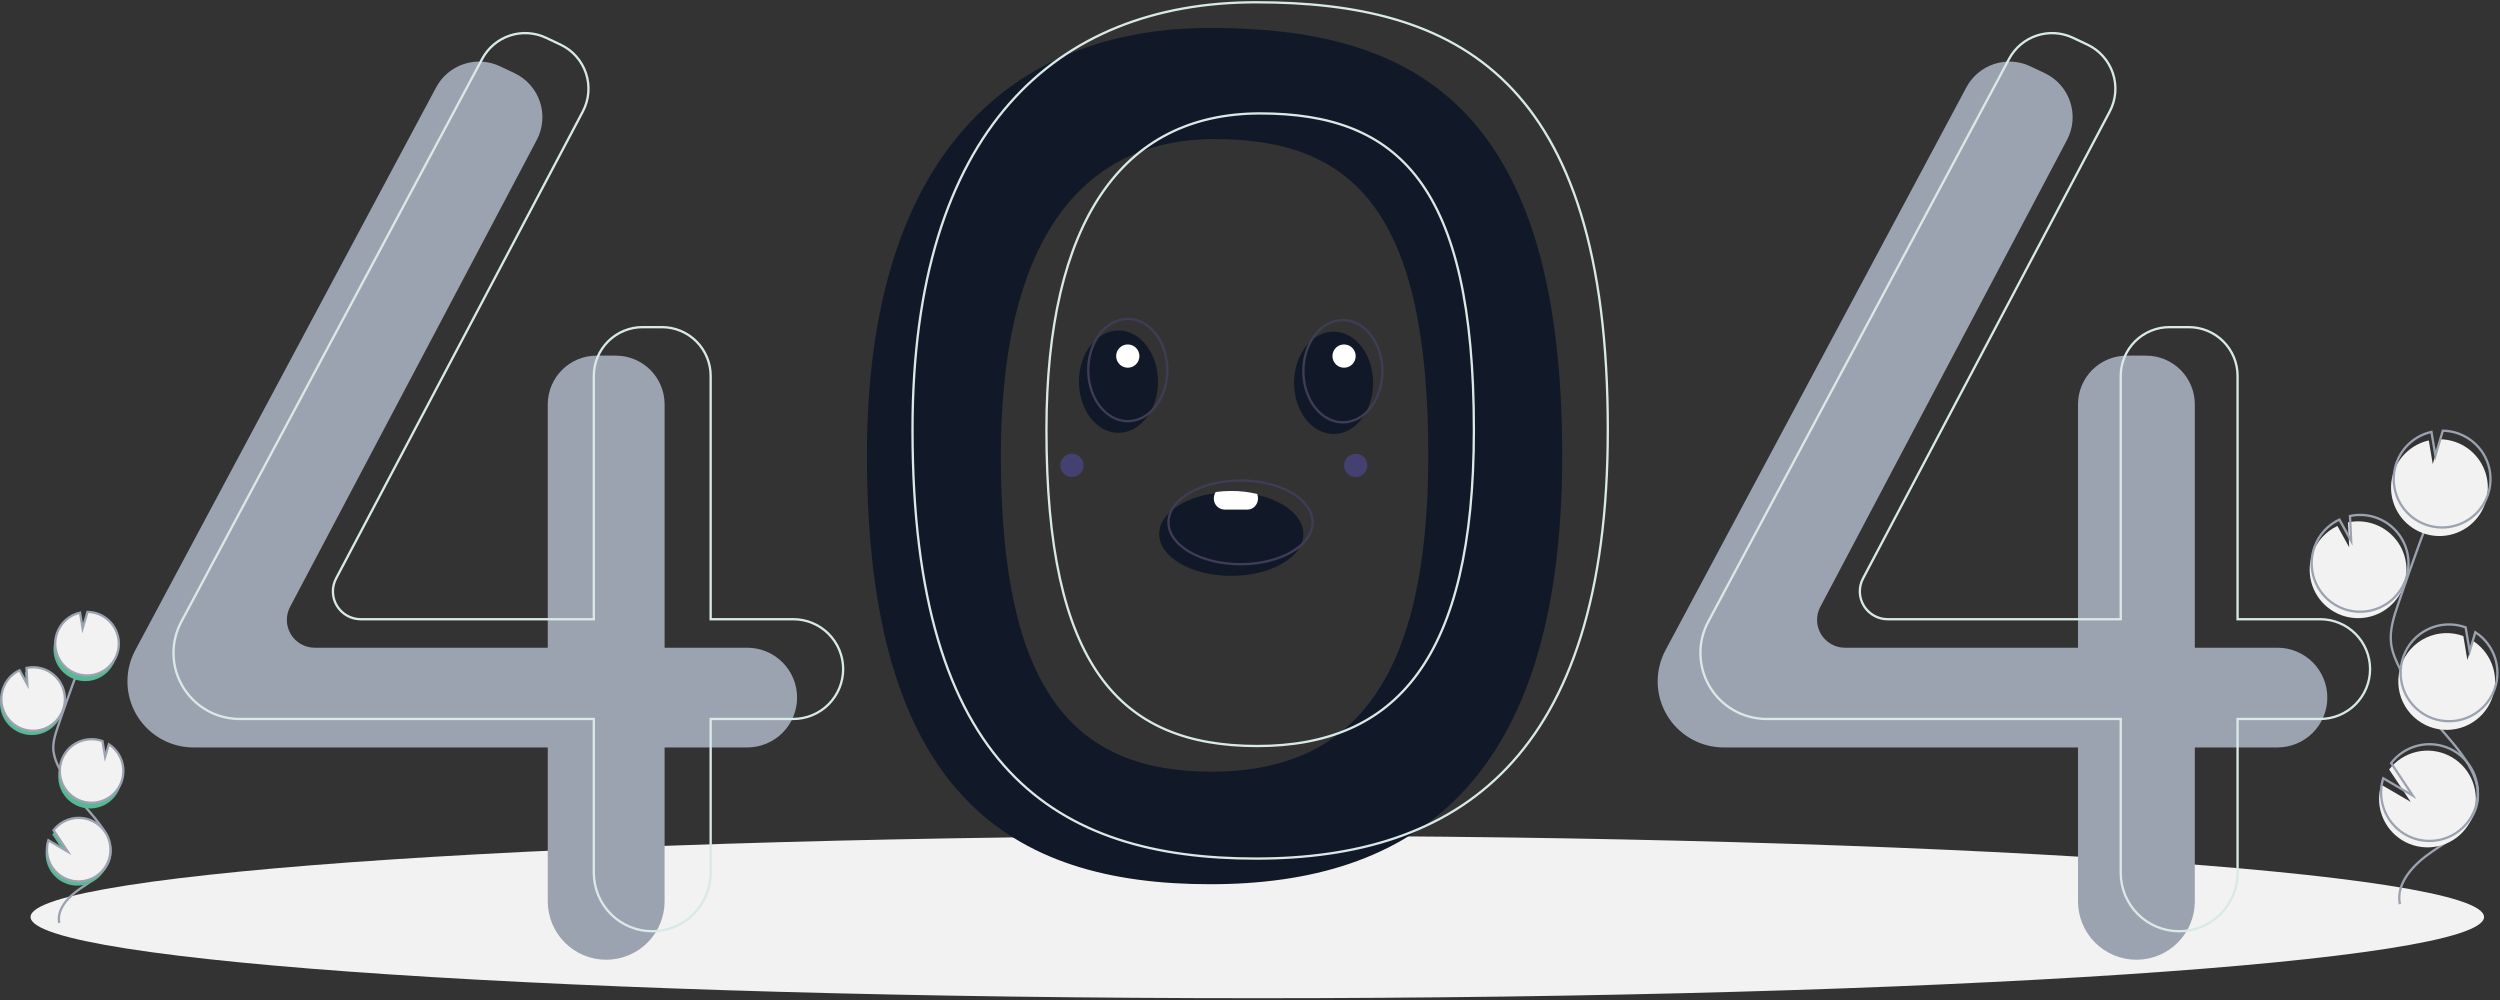 <svg width="1075" height="430" viewBox="0 0 1075 430" fill="none" xmlns="http://www.w3.org/2000/svg">
<rect x="0" y="0" width="1075" height="430" fill="#333333" stroke="none"/>
<path id="Vector" d="M540.643 429.231C831.974 429.231 1068.14 413.596 1068.14 394.309C1068.14 375.023 831.974 359.388 540.643 359.388C249.313 359.388 13.143 375.023 13.143 394.309C13.143 413.596 249.313 429.231 540.643 429.231Z" fill="#F2F2F2"/>
<path id="Vector_2" d="M520.426 12.01C434.482 12.01 372.775 67.149 372.775 195.808C372.775 341.621 434.482 380.218 520.426 380.218C606.37 380.218 671.753 337.945 671.753 195.808C671.753 43.868 606.37 12.01 520.426 12.01ZM520.991 331.818C461.464 331.818 430.365 296.895 430.365 195.902C430.365 106.79 462.737 59.797 522.264 59.797C581.791 59.797 614.163 90.665 614.163 195.902C614.163 294.349 580.517 331.818 520.991 331.818Z" fill="#111827"/>
<path id="Vector_3" d="M321.311 278.517H285.777V173.877C285.777 168.32 283.569 162.989 279.639 159.059C275.709 155.129 270.379 152.922 264.821 152.922H256.495C253.743 152.922 251.018 153.464 248.475 154.517C245.933 155.57 243.623 157.113 241.677 159.059C239.731 161.005 238.187 163.315 237.134 165.858C236.081 168.4 235.539 171.125 235.539 173.877V278.517H135.309C133.247 278.517 131.22 277.984 129.425 276.97C127.629 275.955 126.127 274.494 125.062 272.728C123.998 270.962 123.408 268.951 123.35 266.89C123.292 264.829 123.768 262.788 124.731 260.965L230.814 60.184C232.136 57.681 232.938 54.936 233.17 52.114C233.402 49.293 233.061 46.453 232.165 43.767C231.27 41.082 229.84 38.605 227.961 36.487C226.082 34.37 223.793 32.654 221.233 31.445L214.971 28.488C210.108 26.192 204.549 25.853 199.444 27.541C194.338 29.23 190.077 32.816 187.542 37.558L58.16 279.591C55.957 283.712 54.804 288.314 54.804 292.987C54.804 296.719 55.539 300.414 56.967 303.861C58.395 307.309 60.489 310.441 63.127 313.08C65.766 315.719 68.898 317.812 72.346 319.24C75.793 320.668 79.489 321.403 83.22 321.403H235.539V387.57C235.539 390.869 236.189 394.135 237.451 397.183C238.713 400.23 240.564 402.999 242.896 405.332C245.229 407.664 247.998 409.515 251.045 410.777C254.093 412.039 257.359 412.689 260.658 412.689C263.957 412.689 267.223 412.039 270.271 410.777C273.318 409.515 276.087 407.664 278.42 405.332C280.752 402.999 282.603 400.23 283.865 397.183C285.127 394.135 285.777 390.869 285.777 387.57V321.403H321.311C326.998 321.403 332.452 319.144 336.474 315.122C340.495 311.101 342.754 305.647 342.754 299.96C342.754 294.273 340.495 288.819 336.474 284.797C332.453 280.776 326.998 278.517 321.311 278.517Z" fill="#9CA3B0"/>
<path id="Vector_4" d="M979.308 278.517H943.773V173.877C943.773 168.32 941.566 162.989 937.636 159.059C933.706 155.129 928.375 152.922 922.818 152.922H914.491C911.739 152.922 909.014 153.464 906.472 154.517C903.929 155.57 901.619 157.113 899.673 159.059C897.727 161.005 896.184 163.315 895.131 165.858C894.077 168.4 893.535 171.125 893.535 173.877V278.517H793.305C791.243 278.517 789.216 277.984 787.421 276.97C785.626 275.955 784.123 274.494 783.059 272.728C781.995 270.962 781.405 268.951 781.347 266.89C781.289 264.829 781.764 262.788 782.728 260.965L888.81 60.184C890.133 57.681 890.934 54.936 891.167 52.114C891.399 49.293 891.057 46.453 890.162 43.767C889.266 41.082 887.836 38.605 885.957 36.487C884.078 34.37 881.79 32.654 879.23 31.445L872.967 28.488C868.105 26.192 862.546 25.853 857.44 27.541C852.334 29.23 848.073 32.816 845.538 37.558L716.157 279.591C713.953 283.712 712.801 288.314 712.801 292.987C712.801 300.523 715.795 307.751 721.124 313.08C726.453 318.409 733.68 321.403 741.217 321.403H893.535V387.57C893.535 394.232 896.182 400.621 900.893 405.332C905.603 410.043 911.992 412.689 918.654 412.689C925.316 412.689 931.705 410.043 936.416 405.332C941.127 400.621 943.773 394.232 943.773 387.57V321.403H979.308C984.995 321.403 990.449 319.144 994.47 315.122C998.492 311.101 1000.75 305.647 1000.75 299.96C1000.75 294.273 998.492 288.819 994.47 284.797C990.449 280.776 984.995 278.517 979.308 278.517Z" fill="#9CA3B0"/>
<path id="Vector_5" d="M341.114 266.264H305.58V161.624C305.58 158.872 305.038 156.147 303.984 153.605C302.931 151.062 301.388 148.752 299.442 146.806C297.496 144.86 295.186 143.317 292.643 142.263C290.101 141.21 287.376 140.668 284.624 140.668H276.297C270.74 140.668 265.409 142.876 261.479 146.806C257.549 150.736 255.341 156.066 255.341 161.624V266.264H155.111C153.049 266.264 151.023 265.731 149.227 264.716C147.432 263.702 145.929 262.241 144.865 260.475C143.801 258.709 143.211 256.698 143.153 254.637C143.095 252.576 143.571 250.535 144.534 248.712L250.616 47.931C251.939 45.428 252.74 42.683 252.973 39.861C253.205 37.039 252.863 34.2 251.968 31.514C251.072 28.828 249.642 26.352 247.763 24.234C245.884 22.116 243.596 20.401 241.036 19.192L234.773 16.235C229.911 13.939 224.352 13.6 219.246 15.288C214.141 16.976 209.879 20.563 207.344 25.305L77.963 267.338C75.76 271.459 74.607 276.06 74.607 280.734V280.734C74.607 288.27 77.601 295.498 82.93 300.827C88.259 306.156 95.486 309.15 103.023 309.15H255.341V375.317C255.341 378.616 255.991 381.882 257.254 384.93C258.516 387.977 260.366 390.746 262.699 393.079C265.031 395.411 267.8 397.262 270.848 398.524C273.895 399.786 277.162 400.436 280.46 400.436H280.461C287.122 400.436 293.512 397.789 298.222 393.079C302.933 388.368 305.58 381.979 305.58 375.317V309.15H341.114C343.93 309.15 346.718 308.595 349.32 307.517C351.921 306.44 354.285 304.86 356.276 302.869C358.268 300.878 359.847 298.514 360.925 295.913C362.002 293.311 362.557 290.523 362.557 287.707V287.707C362.557 284.891 362.002 282.102 360.925 279.501C359.847 276.899 358.268 274.535 356.276 272.544C354.285 270.553 351.921 268.973 349.32 267.896C346.718 266.818 343.93 266.264 341.114 266.264V266.264Z" stroke="#D8E9E7" stroke-miterlimit="10"/>
<path id="Vector_6" d="M997.688 266.264H962.153V161.624C962.153 156.066 959.946 150.736 956.016 146.806C952.086 142.876 946.755 140.668 941.198 140.668H932.871C930.119 140.668 927.394 141.21 924.852 142.263C922.309 143.317 919.999 144.86 918.053 146.806C916.107 148.752 914.564 151.062 913.51 153.605C912.457 156.147 911.915 158.872 911.915 161.624V266.264H811.685C809.623 266.264 807.596 265.731 805.801 264.716C804.006 263.702 802.503 262.241 801.439 260.475C800.374 258.709 799.785 256.698 799.727 254.637C799.669 252.576 800.144 250.535 801.108 248.712L907.19 47.931C908.513 45.428 909.314 42.683 909.547 39.861C909.779 37.039 909.437 34.2 908.542 31.514C907.646 28.828 906.216 26.352 904.337 24.234C902.458 22.116 900.17 20.401 897.61 19.192L891.347 16.235C886.485 13.939 880.925 13.6 875.82 15.288C870.714 16.976 866.453 20.563 863.918 25.305L734.536 267.338C732.333 271.459 731.181 276.06 731.181 280.734C731.181 288.27 734.174 295.498 739.503 300.827C744.832 306.156 752.06 309.15 759.596 309.15H911.915V375.317C911.915 381.979 914.562 388.368 919.272 393.079C923.983 397.789 930.372 400.436 937.034 400.436V400.436C943.696 400.436 950.085 397.789 954.796 393.079C959.507 388.368 962.153 381.979 962.153 375.317V309.15H997.688C1000.5 309.15 1003.29 308.595 1005.89 307.517C1008.5 306.44 1010.86 304.86 1012.85 302.869C1014.84 300.878 1016.42 298.514 1017.5 295.913C1018.58 293.311 1019.13 290.523 1019.13 287.707V287.707C1019.13 282.02 1016.87 276.565 1012.85 272.544C1008.83 268.523 1003.37 266.264 997.688 266.264V266.264Z" stroke="#D8E9E7" stroke-miterlimit="10"/>
<path id="Vector_7" d="M540.031 0.982C454.087 0.982 392.38 56.121 392.38 184.78C392.38 330.593 454.087 369.19 540.031 369.19C625.975 369.19 691.358 326.917 691.358 184.78C691.358 32.84 625.975 0.982 540.031 0.982ZM540.596 320.79C481.069 320.79 449.97 285.867 449.97 184.874C449.97 95.762 482.342 48.769 541.869 48.769C601.396 48.769 633.768 79.637 633.768 184.874C633.768 283.321 600.123 320.79 540.596 320.79V320.79Z" stroke="#D8E9E7" stroke-miterlimit="10"/>
<path id="Vector_8" d="M1006.86 264.55C1009.89 265.651 1013.14 266.034 1016.34 265.667C1019.54 265.301 1022.62 264.196 1025.32 262.439C1028.02 260.683 1030.28 258.322 1031.91 255.544C1033.55 252.766 1034.51 249.647 1034.74 246.431C1034.96 243.216 1034.43 239.992 1033.2 237.015C1031.96 234.038 1030.05 231.388 1027.62 229.275C1025.19 227.161 1022.3 225.642 1019.17 224.837C1016.05 224.032 1012.79 223.962 1009.64 224.634L1010.16 235.347L1005.09 226.166C1000.11 228.503 996.271 232.72 994.405 237.889C993.742 239.699 993.338 241.595 993.207 243.519C992.887 248.032 994.048 252.527 996.512 256.322C998.976 260.117 1002.61 263.006 1006.86 264.55V264.55Z" fill="#F2F2F2"/>
<path id="Vector_9" d="M1031.94 388.793C1030.15 379.683 1037.9 371.606 1045.56 366.357C1053.22 361.107 1062.17 355.949 1064.78 347.04C1068.53 334.236 1057.35 322.51 1048.64 312.398C1042.19 304.894 1036.64 296.65 1032.12 287.841C1030.31 284.308 1028.64 280.615 1028.17 276.674C1027.48 270.999 1029.31 265.351 1031.14 259.938C1037.26 241.903 1043.8 224.02 1050.77 206.288" stroke="#9CA3B0" stroke-miterlimit="10"/>
<path id="Vector_10" d="M1007.72 261.792C1010.75 262.893 1013.99 263.276 1017.2 262.909C1020.4 262.543 1023.47 261.438 1026.17 259.682C1028.88 257.925 1031.13 255.565 1032.77 252.787C1034.4 250.009 1035.37 246.889 1035.59 243.673C1035.82 240.458 1035.29 237.234 1034.06 234.257C1032.82 231.28 1030.91 228.63 1028.48 226.517C1026.04 224.403 1023.15 222.884 1020.03 222.079C1016.91 221.274 1013.64 221.204 1010.49 221.876L1011.01 232.589L1005.95 223.408C1000.97 225.745 997.129 229.962 995.262 235.131C994.599 236.941 994.196 238.837 994.065 240.761C993.745 245.274 994.905 249.769 997.369 253.564C999.833 257.359 1003.47 260.248 1007.72 261.792V261.792Z" stroke="#9CA3B0" stroke-miterlimit="10"/>
<path id="Vector_11" d="M1029.4 202.588C1030.59 199.308 1032.58 196.38 1035.2 194.073C1037.82 191.767 1040.97 190.157 1044.38 189.391L1046.09 199.574L1049.27 188.879C1053.68 188.944 1057.96 190.41 1061.48 193.064C1065 195.718 1067.59 199.423 1068.87 203.645C1070.15 207.866 1070.06 212.386 1068.6 216.551C1067.15 220.715 1064.41 224.31 1060.78 226.815C1057.15 229.32 1052.81 230.607 1048.4 230.489C1043.99 230.371 1039.73 228.854 1036.24 226.158C1032.75 223.462 1030.21 219.726 1028.98 215.49C1027.74 211.253 1027.89 206.735 1029.4 202.588H1029.4Z" fill="#F2F2F2"/>
<path id="Vector_12" d="M1030.54 198.911C1031.73 195.631 1033.72 192.703 1036.34 190.396C1038.96 188.09 1042.12 186.479 1045.52 185.713L1047.23 195.897L1050.41 185.201C1054.82 185.267 1059.1 186.732 1062.62 189.387C1066.15 192.041 1068.74 195.746 1070.02 199.968C1071.3 204.189 1071.2 208.709 1069.75 212.873C1068.29 217.038 1065.55 220.633 1061.92 223.138C1058.29 225.643 1053.96 226.93 1049.55 226.812C1045.14 226.694 1040.88 225.177 1037.38 222.481C1033.89 219.785 1031.35 216.049 1030.12 211.813C1028.89 207.576 1029.04 203.058 1030.54 198.911H1030.54Z" stroke="#9CA3B0" stroke-miterlimit="10"/>
<path id="Vector_13" d="M1044.99 312.604C1049.8 314.347 1055.07 314.261 1059.82 312.363C1064.56 310.464 1068.44 306.886 1070.72 302.311C1072.99 297.735 1073.51 292.482 1072.16 287.553C1070.81 282.623 1067.7 278.362 1063.41 275.582L1060.97 283.801L1059.24 273.497C1059.22 273.489 1059.2 273.482 1059.18 273.477C1056.62 272.543 1053.89 272.125 1051.16 272.246C1048.42 272.367 1045.74 273.025 1043.27 274.182C1040.79 275.339 1038.56 276.973 1036.72 278.991C1034.87 281.008 1033.44 283.369 1032.51 285.94C1031.58 288.51 1031.16 291.238 1031.29 293.97C1031.41 296.701 1032.07 299.381 1033.23 301.857C1034.39 304.334 1036.02 306.557 1038.04 308.401C1040.06 310.245 1042.42 311.674 1044.99 312.604H1044.99Z" fill="#F2F2F2"/>
<path id="Vector_14" d="M1045.98 308.88C1050.79 310.622 1056.06 310.536 1060.81 308.638C1065.55 306.74 1069.43 303.162 1071.71 298.586C1073.99 294.011 1074.5 288.758 1073.15 283.828C1071.8 278.899 1068.69 274.638 1064.4 271.857L1061.96 280.076L1060.23 269.772C1060.21 269.764 1060.19 269.758 1060.17 269.752C1057.61 268.818 1054.88 268.4 1052.15 268.521C1049.41 268.642 1046.73 269.3 1044.26 270.457C1041.78 271.615 1039.55 273.249 1037.71 275.266C1035.86 277.284 1034.43 279.645 1033.5 282.215C1032.57 284.785 1032.15 287.514 1032.28 290.245C1032.4 292.976 1033.06 295.656 1034.22 298.133C1035.38 300.609 1037.01 302.833 1039.03 304.677C1041.05 306.521 1043.41 307.949 1045.98 308.88H1045.98Z" stroke="#9CA3B0" stroke-miterlimit="10"/>
<path id="Vector_15" d="M1023.32 347.167C1024.15 351.867 1026.57 356.14 1030.17 359.27C1033.77 362.4 1038.34 364.195 1043.11 364.356C1047.88 364.517 1052.56 363.032 1056.37 360.152C1060.17 357.272 1062.87 353.171 1064.01 348.537C1065.15 343.903 1064.66 339.018 1062.63 334.701C1060.59 330.384 1057.14 326.897 1052.84 324.826C1048.54 322.755 1043.66 322.225 1039.02 323.326C1034.37 324.426 1030.25 327.09 1027.33 330.87L1036.61 344.826L1023.94 337.418C1022.95 340.572 1022.74 343.915 1023.32 347.167V347.167Z" fill="#F2F2F2"/>
<path id="Vector_16" d="M1024.18 344.409C1025.01 349.109 1027.42 353.382 1031.03 356.512C1034.63 359.642 1039.2 361.437 1043.97 361.598C1048.74 361.759 1053.42 360.274 1057.22 357.394C1061.03 354.514 1063.73 350.413 1064.87 345.779C1066.01 341.145 1065.52 336.26 1063.49 331.943C1061.45 327.626 1058 324.139 1053.7 322.068C1049.4 319.997 1044.52 319.467 1039.87 320.568C1035.23 321.668 1031.1 324.332 1028.19 328.112L1037.46 342.068L1024.79 334.661C1023.81 337.814 1023.6 341.157 1024.18 344.409V344.409Z" stroke="#9CA3B0" stroke-miterlimit="10"/>
<path id="Vector_17" d="M9.007 315.249C10.998 315.972 13.129 316.224 15.233 315.983C17.337 315.743 19.356 315.017 21.132 313.862C22.907 312.708 24.391 311.157 25.465 309.332C26.539 307.507 27.174 305.457 27.321 303.345C27.468 301.232 27.122 299.114 26.31 297.158C25.499 295.202 24.244 293.461 22.645 292.073C21.046 290.684 19.146 289.686 17.096 289.157C15.045 288.628 12.9 288.582 10.829 289.024L11.171 296.062L7.841 290.03C4.573 291.566 2.048 294.336 0.821 297.732C0.386 298.922 0.121 300.167 0.035 301.431C-0.175 304.397 0.587 307.35 2.206 309.843C3.825 312.337 6.213 314.234 9.007 315.249V315.249Z" fill="#57B894"/>
<path id="Vector_18" d="M25.484 396.879C24.308 390.893 29.402 385.587 34.433 382.138C39.464 378.689 45.343 375.3 47.059 369.446C49.526 361.034 42.178 353.33 36.458 346.686C32.214 341.756 28.57 336.34 25.602 330.551C24.311 328.278 23.432 325.794 23.005 323.215C22.554 319.486 23.752 315.775 24.959 312.219C28.979 300.37 33.278 288.62 37.855 276.97" stroke="#9CA3B0" stroke-miterlimit="10"/>
<path id="Vector_19" d="M9.571 313.437C11.561 314.16 13.692 314.412 15.796 314.171C17.9 313.931 19.919 313.205 21.695 312.05C23.471 310.896 24.954 309.345 26.028 307.52C27.102 305.695 27.737 303.645 27.884 301.533C28.031 299.42 27.685 297.302 26.873 295.346C26.062 293.39 24.807 291.649 23.208 290.261C21.609 288.872 19.709 287.874 17.659 287.345C15.608 286.816 13.463 286.77 11.392 287.212L11.734 294.25L8.404 288.218C5.136 289.754 2.611 292.524 1.385 295.92C0.949 297.11 0.684 298.355 0.598 299.619C0.388 302.585 1.15 305.538 2.769 308.031C4.388 310.525 6.776 312.422 9.571 313.437V313.437Z" fill="#F2F2F2" stroke="#9CA3B0" stroke-miterlimit="10"/>
<path id="Vector_20" d="M23.812 274.539C24.593 272.384 25.904 270.46 27.624 268.945C29.344 267.429 31.418 266.371 33.654 265.868L34.78 272.559L36.868 265.532C39.766 265.575 42.575 266.537 44.891 268.281C47.206 270.025 48.907 272.46 49.749 275.233C50.59 278.007 50.528 280.976 49.572 283.712C48.616 286.449 46.815 288.81 44.429 290.456C42.044 292.102 39.197 292.948 36.299 292.87C33.402 292.793 30.604 291.796 28.309 290.025C26.015 288.254 24.343 285.799 23.535 283.016C22.727 280.232 22.824 277.264 23.812 274.539V274.539Z" fill="#57B894"/>
<path id="Vector_21" d="M24.563 272.123C25.344 269.968 26.655 268.044 28.375 266.529C30.095 265.013 32.169 263.955 34.405 263.452L35.531 270.143L37.619 263.116C40.517 263.158 43.326 264.121 45.642 265.865C47.957 267.609 49.658 270.044 50.499 272.817C51.341 275.591 51.279 278.56 50.323 281.296C49.367 284.033 47.566 286.394 45.18 288.04C42.795 289.686 39.947 290.532 37.05 290.454C34.153 290.377 31.355 289.38 29.06 287.609C26.766 285.838 25.094 283.383 24.286 280.599C23.477 277.816 23.575 274.848 24.563 272.123V272.123Z" fill="#F2F2F2" stroke="#9CA3B0" stroke-miterlimit="10"/>
<path id="Vector_22" d="M34.058 346.822C37.214 347.967 40.681 347.91 43.799 346.663C46.916 345.416 49.466 343.065 50.961 340.059C52.457 337.052 52.794 333.601 51.908 330.362C51.023 327.124 48.976 324.324 46.159 322.497L44.555 327.897L43.418 321.127C43.407 321.122 43.395 321.118 43.383 321.114C41.695 320.5 39.902 320.225 38.107 320.304C36.313 320.384 34.551 320.816 32.923 321.576C31.296 322.336 29.834 323.41 28.621 324.736C27.409 326.061 26.469 327.613 25.857 329.301C25.244 330.99 24.97 332.783 25.051 334.578C25.131 336.373 25.565 338.134 26.327 339.761C27.088 341.388 28.163 342.849 29.489 344.061C30.816 345.272 32.368 346.21 34.058 346.822V346.822Z" fill="#57B894"/>
<path id="Vector_23" d="M34.708 344.374C37.864 345.519 41.332 345.463 44.449 344.216C47.567 342.968 50.116 340.618 51.612 337.611C53.107 334.605 53.444 331.154 52.559 327.915C51.673 324.676 49.627 321.877 46.81 320.05L45.206 325.45L44.069 318.68C44.057 318.675 44.046 318.67 44.034 318.667C42.346 318.055 40.554 317.781 38.76 317.861C36.966 317.941 35.206 318.374 33.579 319.135C30.294 320.671 27.754 323.449 26.517 326.858C25.281 330.267 25.449 334.028 26.985 337.313C28.521 340.597 31.299 343.138 34.708 344.374V344.374Z" fill="#F2F2F2" stroke="#9CA3B0" stroke-miterlimit="10"/>
<path id="Vector_24" d="M19.822 369.53C20.365 372.618 21.953 375.426 24.32 377.482C26.687 379.538 29.689 380.718 32.823 380.823C35.956 380.929 39.031 379.954 41.531 378.061C44.031 376.169 45.804 373.475 46.553 370.43C47.303 367.385 46.982 364.176 45.646 361.339C44.31 358.503 42.039 356.212 39.214 354.852C36.389 353.491 33.182 353.143 30.131 353.866C27.08 354.589 24.371 356.339 22.457 358.822L28.549 367.992L20.225 363.125C19.579 365.197 19.441 367.393 19.822 369.53V369.53Z" fill="#57B894"/>
<path id="Vector_25" d="M20.385 367.718C20.928 370.806 22.516 373.614 24.883 375.67C27.25 377.726 30.252 378.906 33.386 379.011C36.519 379.117 39.594 378.142 42.094 376.249C44.594 374.357 46.367 371.663 47.117 368.618C47.866 365.573 47.545 362.364 46.209 359.527C44.873 356.691 42.602 354.4 39.777 353.039C36.952 351.679 33.745 351.331 30.695 352.054C27.643 352.777 24.934 354.527 23.02 357.01L29.112 366.18L20.788 361.313C20.143 363.385 20.004 365.581 20.385 367.718V367.718Z" fill="#F2F2F2" stroke="#9CA3B0" stroke-miterlimit="10"/>
<path id="Vector_26" d="M480.946 186.116C490.335 186.116 497.946 176.266 497.946 164.116C497.946 151.965 490.335 142.116 480.946 142.116C471.557 142.116 463.946 151.965 463.946 164.116C463.946 176.266 471.557 186.116 480.946 186.116Z" fill="#111827"/>
<path id="Vector_27" d="M573.446 186.616C582.835 186.616 590.446 176.766 590.446 164.616C590.446 152.465 582.835 142.616 573.446 142.616C564.057 142.616 556.446 152.465 556.446 164.616C556.446 176.766 564.057 186.616 573.446 186.616Z" fill="#111827"/>
<path id="Vector_28" d="M560.446 229.616C560.446 239.556 546.566 247.616 529.446 247.616C512.326 247.616 498.446 239.556 498.446 229.616C498.446 221.006 508.856 213.806 522.766 212.046C524.981 211.753 527.212 211.61 529.446 211.616C533.189 211.603 536.922 212.006 540.576 212.816C552.196 215.406 560.446 221.956 560.446 229.616Z" fill="#111827"/>
<path id="Vector_29" d="M484.946 181.116C494.335 181.116 501.946 171.266 501.946 159.116C501.946 146.965 494.335 137.116 484.946 137.116C475.557 137.116 467.946 146.965 467.946 159.116C467.946 171.266 475.557 181.116 484.946 181.116Z" stroke="#3F3D56" stroke-miterlimit="10"/>
<path id="Vector_30" d="M577.446 181.616C586.835 181.616 594.446 171.766 594.446 159.616C594.446 147.465 586.835 137.616 577.446 137.616C568.057 137.616 560.446 147.465 560.446 159.616C560.446 171.766 568.057 181.616 577.446 181.616Z" stroke="#3F3D56" stroke-miterlimit="10"/>
<path id="Vector_31" d="M533.446 242.616C550.567 242.616 564.446 234.557 564.446 224.616C564.446 214.674 550.567 206.616 533.446 206.616C516.325 206.616 502.446 214.674 502.446 224.616C502.446 234.557 516.325 242.616 533.446 242.616Z" stroke="#3F3D56" stroke-miterlimit="10"/>
<path id="Vector_32" d="M540.946 214.316C540.954 215.573 540.482 216.786 539.626 217.708C539.222 218.149 538.73 218.502 538.183 218.744C537.636 218.986 537.044 219.113 536.446 219.116H526.446C525.214 219.073 524.049 218.544 523.205 217.644C522.362 216.745 521.909 215.548 521.946 214.316C521.941 213.341 522.226 212.386 522.766 211.574C524.979 211.263 527.211 211.109 529.446 211.116C533.193 211.103 536.929 211.533 540.576 212.396C540.823 213.005 540.948 213.658 540.946 214.316V214.316Z" fill="white"/>
<path id="Vector_33" d="M484.946 158.116C487.707 158.116 489.946 155.877 489.946 153.116C489.946 150.354 487.707 148.116 484.946 148.116C482.185 148.116 479.946 150.354 479.946 153.116C479.946 155.877 482.185 158.116 484.946 158.116Z" fill="white"/>
<path id="Vector_34" d="M577.946 158.116C580.707 158.116 582.946 155.877 582.946 153.116C582.946 150.354 580.707 148.116 577.946 148.116C575.185 148.116 572.946 150.354 572.946 153.116C572.946 155.877 575.185 158.116 577.946 158.116Z" fill="white"/>
<path id="Vector_35" opacity="0.3" d="M582.946 205.116C585.707 205.116 587.946 202.877 587.946 200.116C587.946 197.354 585.707 195.116 582.946 195.116C580.185 195.116 577.946 197.354 577.946 200.116C577.946 202.877 580.185 205.116 582.946 205.116Z" fill="#6C63FF"/>
<path id="Vector_36" opacity="0.3" d="M460.946 205.116C463.707 205.116 465.946 202.877 465.946 200.116C465.946 197.354 463.707 195.116 460.946 195.116C458.185 195.116 455.946 197.354 455.946 200.116C455.946 202.877 458.185 205.116 460.946 205.116Z" fill="#6C63FF"/>
</svg>
